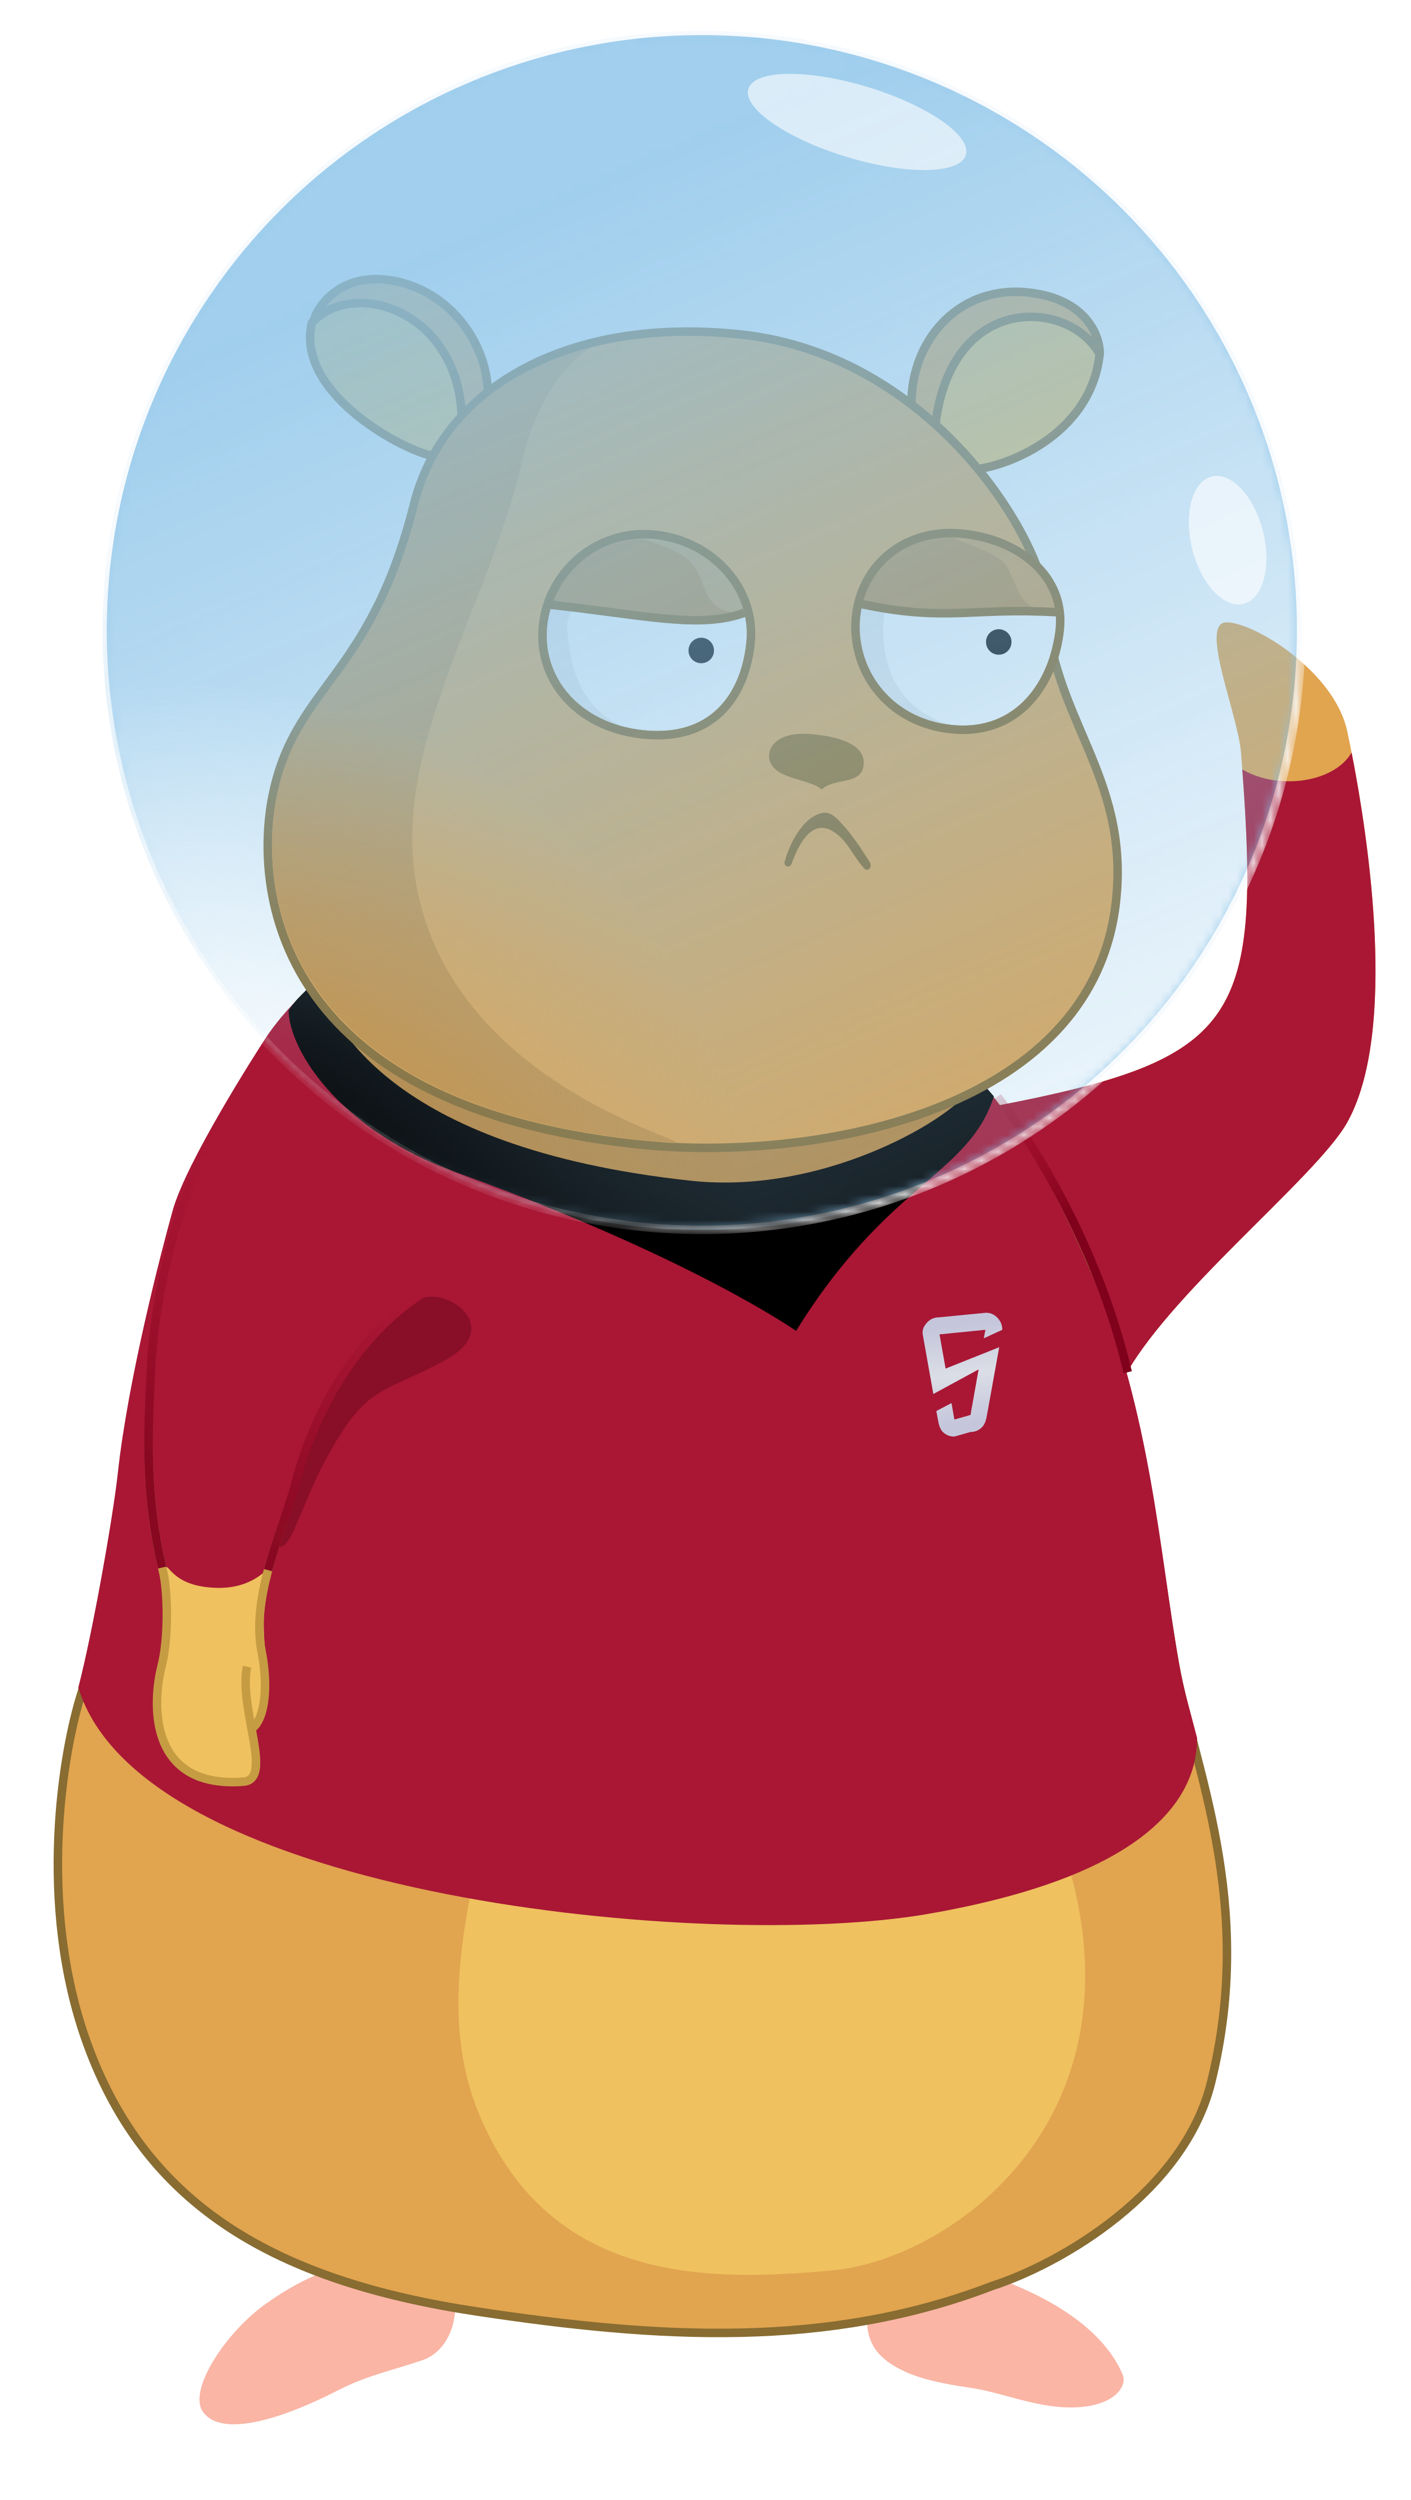 <svg width="166" height="294" viewBox="0 0 166 294" fill="none" xmlns="http://www.w3.org/2000/svg">
<path d="M132.073 279.247C128.109 269.999 112.628 266.166 109.799 266.166C109.799 266.166 103.898 264.733 102.398 270.233C100.898 275.733 104.006 277.679 106.016 278.701C108.026 279.724 110.689 280.332 114.238 280.839C117.787 281.346 121.851 283.167 126.063 283.136C131.049 283.1 132.679 280.66 132.073 279.247Z" fill="#FAB5A5"/>
<path d="M31.137 271.043C36.501 267.181 40.163 266.482 42.597 265.942C47.642 264.825 49.537 263.441 52.204 267.143C54.87 270.846 53.309 276.345 49.735 277.564C46.161 278.783 43.155 279.379 39.762 281.121C32.896 284.648 26.033 286.647 23.89 283.672C22.046 281.111 26.57 274.332 31.137 271.043Z" fill="#FAB5A5"/>
<path d="M158.5 132C165 120.345 160.273 94.275 158.5 86C157 79 147.585 73.192 144.301 73.192C141.018 73.192 145.642 83.987 146 88.5C148.5 120 146 124.5 117.5 130L132 162.5C137 152.5 154.885 138.482 158.5 132Z" fill="#E1A44F"/>
<path d="M132 162.5C137 152.5 154.885 138.482 158.5 132C164.443 121.344 161.001 98.638 159.012 88.5C157 92 150.5 93 146.154 90.5C148.38 120.195 145.386 124.619 117.5 130L132 162.5Z" fill="#A91735"/>
<path d="M31.415 122.846C32.019 121.905 33.228 120.024 36.585 116.865C40.991 113.317 50.745 107.729 77.036 110.16C103.327 112.59 111.812 123.461 115.36 127.866C118.909 132.272 122.141 136.658 128.273 150.582C134.405 164.506 136.031 183.4 138.225 195.706C140.363 207.693 147.773 223.614 142.476 244.944C139.294 257.755 124.933 266.188 116.769 268.828C97.358 276.292 77.455 275.07 56.097 271.847C32.56 268.295 17.173 259.543 10.217 240.251C4.332 223.927 7.379 205.916 9.638 198.951C11.346 192.43 13.89 178.153 14.411 173.315C15.589 162.378 19.289 148.223 20.661 143.312C22.298 137.453 30.811 123.787 31.415 122.846Z" fill="#E1A44F" stroke="#886C31"/>
<path d="M106.351 160.139C123.363 161.972 116.659 191.495 125.153 217.554C135.42 249.048 111.863 265.782 97.853 267.028C83.843 268.275 65.042 268.834 56.539 249.067C50.764 235.641 55.673 220.586 60.723 200.897C66.793 177.229 84.873 157.825 106.351 160.139Z" fill="#EFC15F"/>
<path d="M31.01 122.457C31.614 121.516 33.065 119.294 36.422 116.136C40.828 112.587 50.745 107.729 77.036 110.16C103.327 112.59 112.264 123.344 115.812 127.749C119.361 132.155 121.687 134.494 128.53 150.052C135.372 165.609 136.506 183.271 138.7 195.577C139.304 198.965 139.799 200.364 140.839 204.414C140.839 210.833 136.062 220.458 109.03 225.116C83.653 229.489 16.671 223.284 9.215 198.455C10.923 191.934 13.336 178.117 13.857 173.279C15.036 162.343 18.944 147.27 20.316 142.359C21.93 136.582 30.169 123.764 30.98 122.503L31.01 122.457Z" fill="#A91735"/>
<path d="M117.345 128.968C123.049 136.532 129.556 148.219 132.671 161.381" stroke="url(#paint0_linear)"/>
<path d="M112.273 168.952C111.735 168.952 111.277 168.765 110.898 168.389C110.54 167.993 110.434 167.488 110.341 166.949L110.159 165.946L111.941 165.012L112.281 166.949L114.176 166.41L115.131 161.053L109.805 163.944L108.556 156.933C108.463 156.373 108.72 155.921 109.078 155.525C109.457 155.128 109.915 154.93 110.453 154.93L116.005 154.391C116.523 154.391 116.971 154.589 117.35 154.985C117.728 155.382 117.918 155.851 117.918 156.394L115.74 157.395L115.932 156.394L110.532 156.933L111.248 160.955L117.555 158.442C117.555 158.442 116.217 165.841 116.117 166.41C116.017 166.979 115.908 167.453 115.53 167.85C115.151 168.225 114.703 168.413 114.185 168.413L112.273 168.952Z" fill="url(#paint1_radial)"/>
<path d="M53.87 137.954C39.435 132.748 33.958 123.142 33.958 118.814C35.161 117.073 35.708 116.924 36.655 115.718L115.486 127.268C115.866 127.729 116.926 128.94 116.926 128.94C113.948 138.226 104.482 139.034 93.656 156.525C93.656 156.525 81.396 147.881 53.87 137.954Z" fill="black"/>
<path d="M19.134 195.694C20.006 192.267 19.836 186.825 19.318 184.65C20.17 185.606 21.354 186.896 24.605 187.195C27.82 187.491 29.927 186.53 31.4 185.281C30.817 186.489 30.525 189.091 30.525 190.656C30.525 194.768 31.378 198.966 30.525 200.906L29.321 202.481C29.965 205.989 30.918 209.141 28.732 209.3C17.581 210.11 18.013 200.099 19.134 195.694Z" fill="#EFC15F"/>
<path d="M29.183 195.77C28.773 197.726 28.896 200.164 29.321 202.481M29.321 202.481C29.965 205.989 30.918 209.141 28.732 209.3C17.581 210.11 18.013 200.099 19.134 195.694C20.006 192.267 19.836 186.825 19.318 184.65C20.17 185.606 21.354 186.896 24.605 187.195C27.82 187.491 29.927 186.53 31.4 185.281C30.817 186.489 30.525 189.091 30.525 190.656C30.525 194.768 31.378 198.966 30.525 200.906L29.321 202.481Z" stroke="#EFC15F"/>
<path opacity="0.7" d="M35.242 174.543C36.584 169.272 40.595 158.689 49.796 152.64C52.972 151.591 59.258 156.27 52.308 160.007C45.357 163.745 43.479 162.936 39.466 169.635C35.623 176.051 34.574 181.612 33.072 181.884C31.87 182.102 33.448 180.162 33.656 179.542C34.276 177.724 34.864 176.029 35.242 174.543Z" fill="#7D0B22"/>
<path d="M24.416 134.915C21.155 141.114 18.312 151.105 17.792 160.604C17.272 170.103 17.185 176.436 19.198 184.894C19.716 187.069 19.886 192.512 19.014 195.938C17.893 200.343 17.461 210.354 28.612 209.544C32.243 209.28 28.031 200.932 29.064 196.015" stroke="url(#paint2_linear)"/>
<path d="M49.348 152.437C40.148 158.486 36.136 169.068 34.794 174.34C33.453 179.611 29.477 187.51 30.77 194.187C31.705 199.022 30.907 202.248 29.805 203.135" stroke="url(#paint3_linear)"/>
<path d="M24.417 134.915C21.155 141.114 18.312 151.105 17.792 160.604C17.283 169.9 17.189 176.164 19.072 184.356" stroke="url(#paint4_linear)"/>
<path d="M49.348 152.437C40.148 158.486 36.136 169.068 34.794 174.34C34.064 177.208 32.554 180.855 31.538 184.659" stroke="url(#paint5_linear)"/>
<path d="M120.978 34.399C127.763 35.13 129.404 39.482 129.377 41.566C122.15 46.4 107.609 54.511 107.254 48.28C106.812 40.491 112.497 33.486 120.978 34.399Z" fill="#E1A44F" stroke="#886C31"/>
<path d="M45.35 32.886C39.79 32.287 37.018 36.274 36.805 38.254C42.836 44.516 55.316 55.538 56.989 49.525C58.96 42.444 53.717 33.787 45.35 32.886Z" fill="#E1A44F" stroke="#886C31"/>
<path d="M129.369 41.639C128.326 51.316 117.994 55.128 114.111 55.241C111.063 53.243 110.917 51.785 109.972 50.697C111.466 34.361 125.681 35.019 129.369 41.639Z" fill="#EFC15F" stroke="#886C31"/>
<path d="M36.688 37.953C34.774 46.023 46.784 52.648 50.663 53.572C54.067 52.269 53.162 51.455 54.318 50.593C54.928 36.971 41.922 32.383 36.688 37.953Z" fill="#EFC15F" stroke="#886C31"/>
<path d="M81.301 138.866C97.565 140.618 113.1 130.88 114.317 127.692C107.536 129.29 91.897 132.483 79.613 131.719C67.329 130.955 46.987 121.408 37.792 116.778C39.249 119.468 44.778 134.931 81.301 138.866Z" fill="#BA8740"/>
<path d="M123.011 70.858C123.63 84.503 132.895 91.134 131.3 105.948C128.568 131.304 94.789 136.714 74.909 134.572C32.157 129.966 29.914 104.538 32.036 93.745C34.609 80.652 43.522 79.934 48.699 59.308C52.124 45.661 66.799 37.143 87.18 39.339C109.928 41.789 122.69 63.783 123.011 70.858Z" fill="#E1A44F" stroke="#886C31"/>
<path d="M32.517 93.819C35.09 80.726 44.002 80.078 49.179 59.451C51.061 51.951 55.951 46.335 63.709 42.861C66.633 41.544 69.716 40.814 69.716 40.814C69.716 40.814 64.651 42.962 61.78 52.771C57.987 70.564 46.316 86.988 48.859 103.328C53.276 131.702 92.555 135.933 75.038 134.046C33.024 129.52 30.396 104.613 32.517 93.819Z" fill="#C99041"/>
<path d="M97.905 97.719C95.472 96.311 93.941 99.336 93.152 101.528C92.906 102.214 92.058 101.864 92.353 101.209C92.895 99.255 94.437 96.124 96.683 95.622C97.611 95.42 98.217 96.015 98.86 96.677C100.186 98.074 101.306 99.776 102.329 101.408C102.696 101.995 102.055 102.746 101.51 101.953C100.264 100.526 99.614 98.705 97.905 97.719Z" fill="#88631E"/>
<path d="M95.838 86.37C91.52 85.905 90.461 87.806 90.479 88.918C90.523 91.698 95.287 91.513 96.671 92.857C98.149 91.426 101.218 92.353 101.583 90.114C101.892 88.219 100.156 86.835 95.838 86.37Z" fill="#956919"/>
<path d="M64.38 73.593C63.729 79.634 68.173 85.066 75.63 85.869C83.584 86.726 87.148 81.654 87.798 75.613C88.449 69.573 83.635 64.101 77.046 63.391C70.456 62.681 65.031 67.553 64.38 73.593Z" fill="white"/>
<path d="M64.38 73.593C63.729 79.634 68.173 85.066 75.63 85.869C76.757 85.99 67.146 86.64 66.72 73.428C67.371 67.388 83.635 64.101 77.046 63.391C70.456 62.681 65.031 67.553 64.38 73.593Z" fill="#ECECEC"/>
<path d="M101.206 72.532C100.569 78.438 104.607 84.465 111.905 85.251C119.69 86.09 123.544 79.907 124.18 74.001C124.817 68.095 119.716 63.965 113.267 63.27C106.818 62.576 101.842 66.626 101.206 72.532Z" fill="white"/>
<path d="M101.206 72.532C100.569 78.438 104.607 84.465 111.905 85.251C115.867 85.678 102.536 85.866 104.026 72.032C104.662 66.126 119.716 63.965 113.267 63.27C106.818 62.576 101.842 66.626 101.206 72.532Z" fill="#ECECEC"/>
<circle cx="117.5" cy="75.5" r="1.5" fill="black"/>
<circle cx="82.5" cy="76.501" r="1.5" fill="black"/>
<path d="M101.455 71.067C111.29 73.133 114.174 71.391 124.171 71.965C124.545 68.486 120.338 63.905 113.378 63.155C108.904 62.673 102.863 64.812 101.455 71.067Z" fill="#BA8740"/>
<path d="M118.258 66.372C119.838 68.489 119.533 72.099 124.171 71.965C124.545 68.485 120.338 63.905 113.378 63.155C108.904 62.673 116.793 64.408 118.258 66.372Z" fill="#CF984C"/>
<path d="M64.922 71.137C75.858 72.316 82.318 74.017 87.557 72.067C86.937 68.48 83.679 64.091 76.719 63.341C72.245 62.859 66.505 65.776 64.922 71.137Z" fill="#BA8740"/>
<path d="M81.296 66.167C83.389 68.538 82.508 72.331 87.557 72.067C86.937 68.48 83.679 64.091 76.719 63.341C72.245 62.859 79.204 63.797 81.296 66.167Z" fill="#C99C59"/>
<path d="M111.851 85.748C104.267 84.931 100.044 78.648 100.709 72.478C101.376 66.284 106.611 62.05 113.321 62.773C116.63 63.13 119.625 64.371 121.721 66.315C123.826 68.269 125.014 70.929 124.678 74.055C124.351 77.087 123.197 80.219 121.09 82.495C118.968 84.788 115.903 86.185 111.851 85.748Z" stroke="#88621C"/>
<path d="M75.576 86.366C67.89 85.538 63.198 79.898 63.883 73.54C64.561 67.241 70.22 62.153 77.099 62.894C83.921 63.629 88.98 69.312 88.296 75.667C87.962 78.76 86.878 81.663 84.802 83.686C82.711 85.723 79.675 86.808 75.576 86.366Z" stroke="#88621C"/>
<path d="M124.328 72.002C114.332 71.428 111.29 73.132 101.455 71.067" stroke="#88621C"/>
<path d="M87.557 72.067C82.318 74.017 75.5 72.277 64.564 71.099" stroke="#88621C"/>
<mask id="mask0" mask-type="alpha" maskUnits="userSpaceOnUse" x="11" y="3" width="143" height="143">
<circle opacity="0.9" r="70.51" transform="matrix(-1 8.88926e-08 8.88926e-08 1 82.571 74.135)" fill="url(#paint6_linear)" stroke="url(#paint7_linear)"/>
</mask>
<g mask="url(#mask0)">
<circle opacity="0.9" r="70.51" transform="matrix(-1 8.88926e-08 8.88926e-08 1 82.571 74.135)" fill="url(#paint8_radial)" stroke="url(#paint9_linear)"/>
</g>
<circle opacity="0.9" r="70.51" transform="matrix(-1 8.88926e-08 8.88926e-08 1 82.571 74.135)" stroke="url(#paint10_linear)"/>
<g opacity="0.6" filter="url(#filter0_f)">
<ellipse rx="13.369" ry="4.29" transform="matrix(-0.957 -0.291 -0.291 0.957 100.832 14.34)" fill="white"/>
</g>
<g opacity="0.6" filter="url(#filter1_f)">
<ellipse rx="7.72" ry="4.29" transform="matrix(0.242 0.97 0.97 -0.242 144.423 63.529)" fill="white"/>
</g>
<defs>
<filter id="filter0_f" x="80.794" y="0.343" width="40.078" height="27.994" filterUnits="userSpaceOnUse" color-interpolation-filters="sRGB">
<feFlood flood-opacity="0" result="BackgroundImageFix"/>
<feBlend mode="normal" in="SourceGraphic" in2="BackgroundImageFix" result="shape"/>
<feGaussianBlur stdDeviation="3" result="effect1_foregroundBlur"/>
</filter>
<filter id="filter1_f" x="132.395" y="49.001" width="24.056" height="29.055" filterUnits="userSpaceOnUse" color-interpolation-filters="sRGB">
<feFlood flood-opacity="0" result="BackgroundImageFix"/>
<feBlend mode="normal" in="SourceGraphic" in2="BackgroundImageFix" result="shape"/>
<feGaussianBlur stdDeviation="3" result="effect1_foregroundBlur"/>
</filter>
<linearGradient id="paint0_linear" x1="128.063" y1="142.072" x2="118.231" y2="123.768" gradientUnits="userSpaceOnUse">
<stop stop-color="#80011B"/>
<stop offset="1" stop-color="#AE0C2E" stop-opacity="0"/>
</linearGradient>
<radialGradient id="paint1_radial" cx="0" cy="0" r="1" gradientUnits="userSpaceOnUse" gradientTransform="translate(113.068 161.636) rotate(82.829) scale(5.745 88.552)">
<stop stop-color="#DBDEE6"/>
<stop offset="1" stop-color="#C5C6DB"/>
</radialGradient>
<linearGradient id="paint2_linear" x1="20.122" y1="179.812" x2="18.792" y2="167.839" gradientUnits="userSpaceOnUse">
<stop stop-color="#C69C43"/>
<stop offset="1" stop-color="#C69C43" stop-opacity="0"/>
</linearGradient>
<linearGradient id="paint3_linear" x1="31.442" y1="184.912" x2="33.778" y2="177.751" gradientUnits="userSpaceOnUse">
<stop stop-color="#C69C43"/>
<stop offset="1" stop-color="#C69C43" stop-opacity="0"/>
</linearGradient>
<linearGradient id="paint4_linear" x1="19.03" y1="172.218" x2="23.318" y2="134.495" gradientUnits="userSpaceOnUse">
<stop stop-color="#880721"/>
<stop offset="1" stop-color="#990C29" stop-opacity="0"/>
</linearGradient>
<linearGradient id="paint5_linear" x1="31.474" y1="182.458" x2="46.431" y2="153.235" gradientUnits="userSpaceOnUse">
<stop stop-color="#890722"/>
<stop offset="1" stop-color="#8F0824" stop-opacity="0"/>
</linearGradient>
<linearGradient id="paint6_linear" x1="43.593" y1="133.39" x2="106.902" y2="-11.033" gradientUnits="userSpaceOnUse">
<stop stop-color="#8BC4E9" stop-opacity="0"/>
<stop offset="1" stop-color="#8BC4E9"/>
</linearGradient>
<linearGradient id="paint7_linear" x1="20.91" y1="32.516" x2="53.432" y2="71.01" gradientUnits="userSpaceOnUse">
<stop stop-color="white"/>
<stop offset="1" stop-color="white" stop-opacity="0"/>
</linearGradient>
<radialGradient id="paint8_radial" cx="0" cy="0" r="1" gradientUnits="userSpaceOnUse" gradientTransform="translate(61.518 74.597) rotate(81.986) scale(68.088)">
<stop offset="0.203" stop-color="#8BC4E9" stop-opacity="0"/>
<stop offset="1" stop-color="#8BC4E9"/>
</radialGradient>
<linearGradient id="paint9_linear" x1="20.91" y1="32.516" x2="53.432" y2="71.01" gradientUnits="userSpaceOnUse">
<stop stop-color="white"/>
<stop offset="1" stop-color="white" stop-opacity="0"/>
</linearGradient>
<linearGradient id="paint10_linear" x1="142.02" y1="169.992" x2="100.134" y2="67.305" gradientUnits="userSpaceOnUse">
<stop stop-color="white"/>
<stop offset="1" stop-color="white" stop-opacity="0"/>
</linearGradient>
</defs>
</svg>
